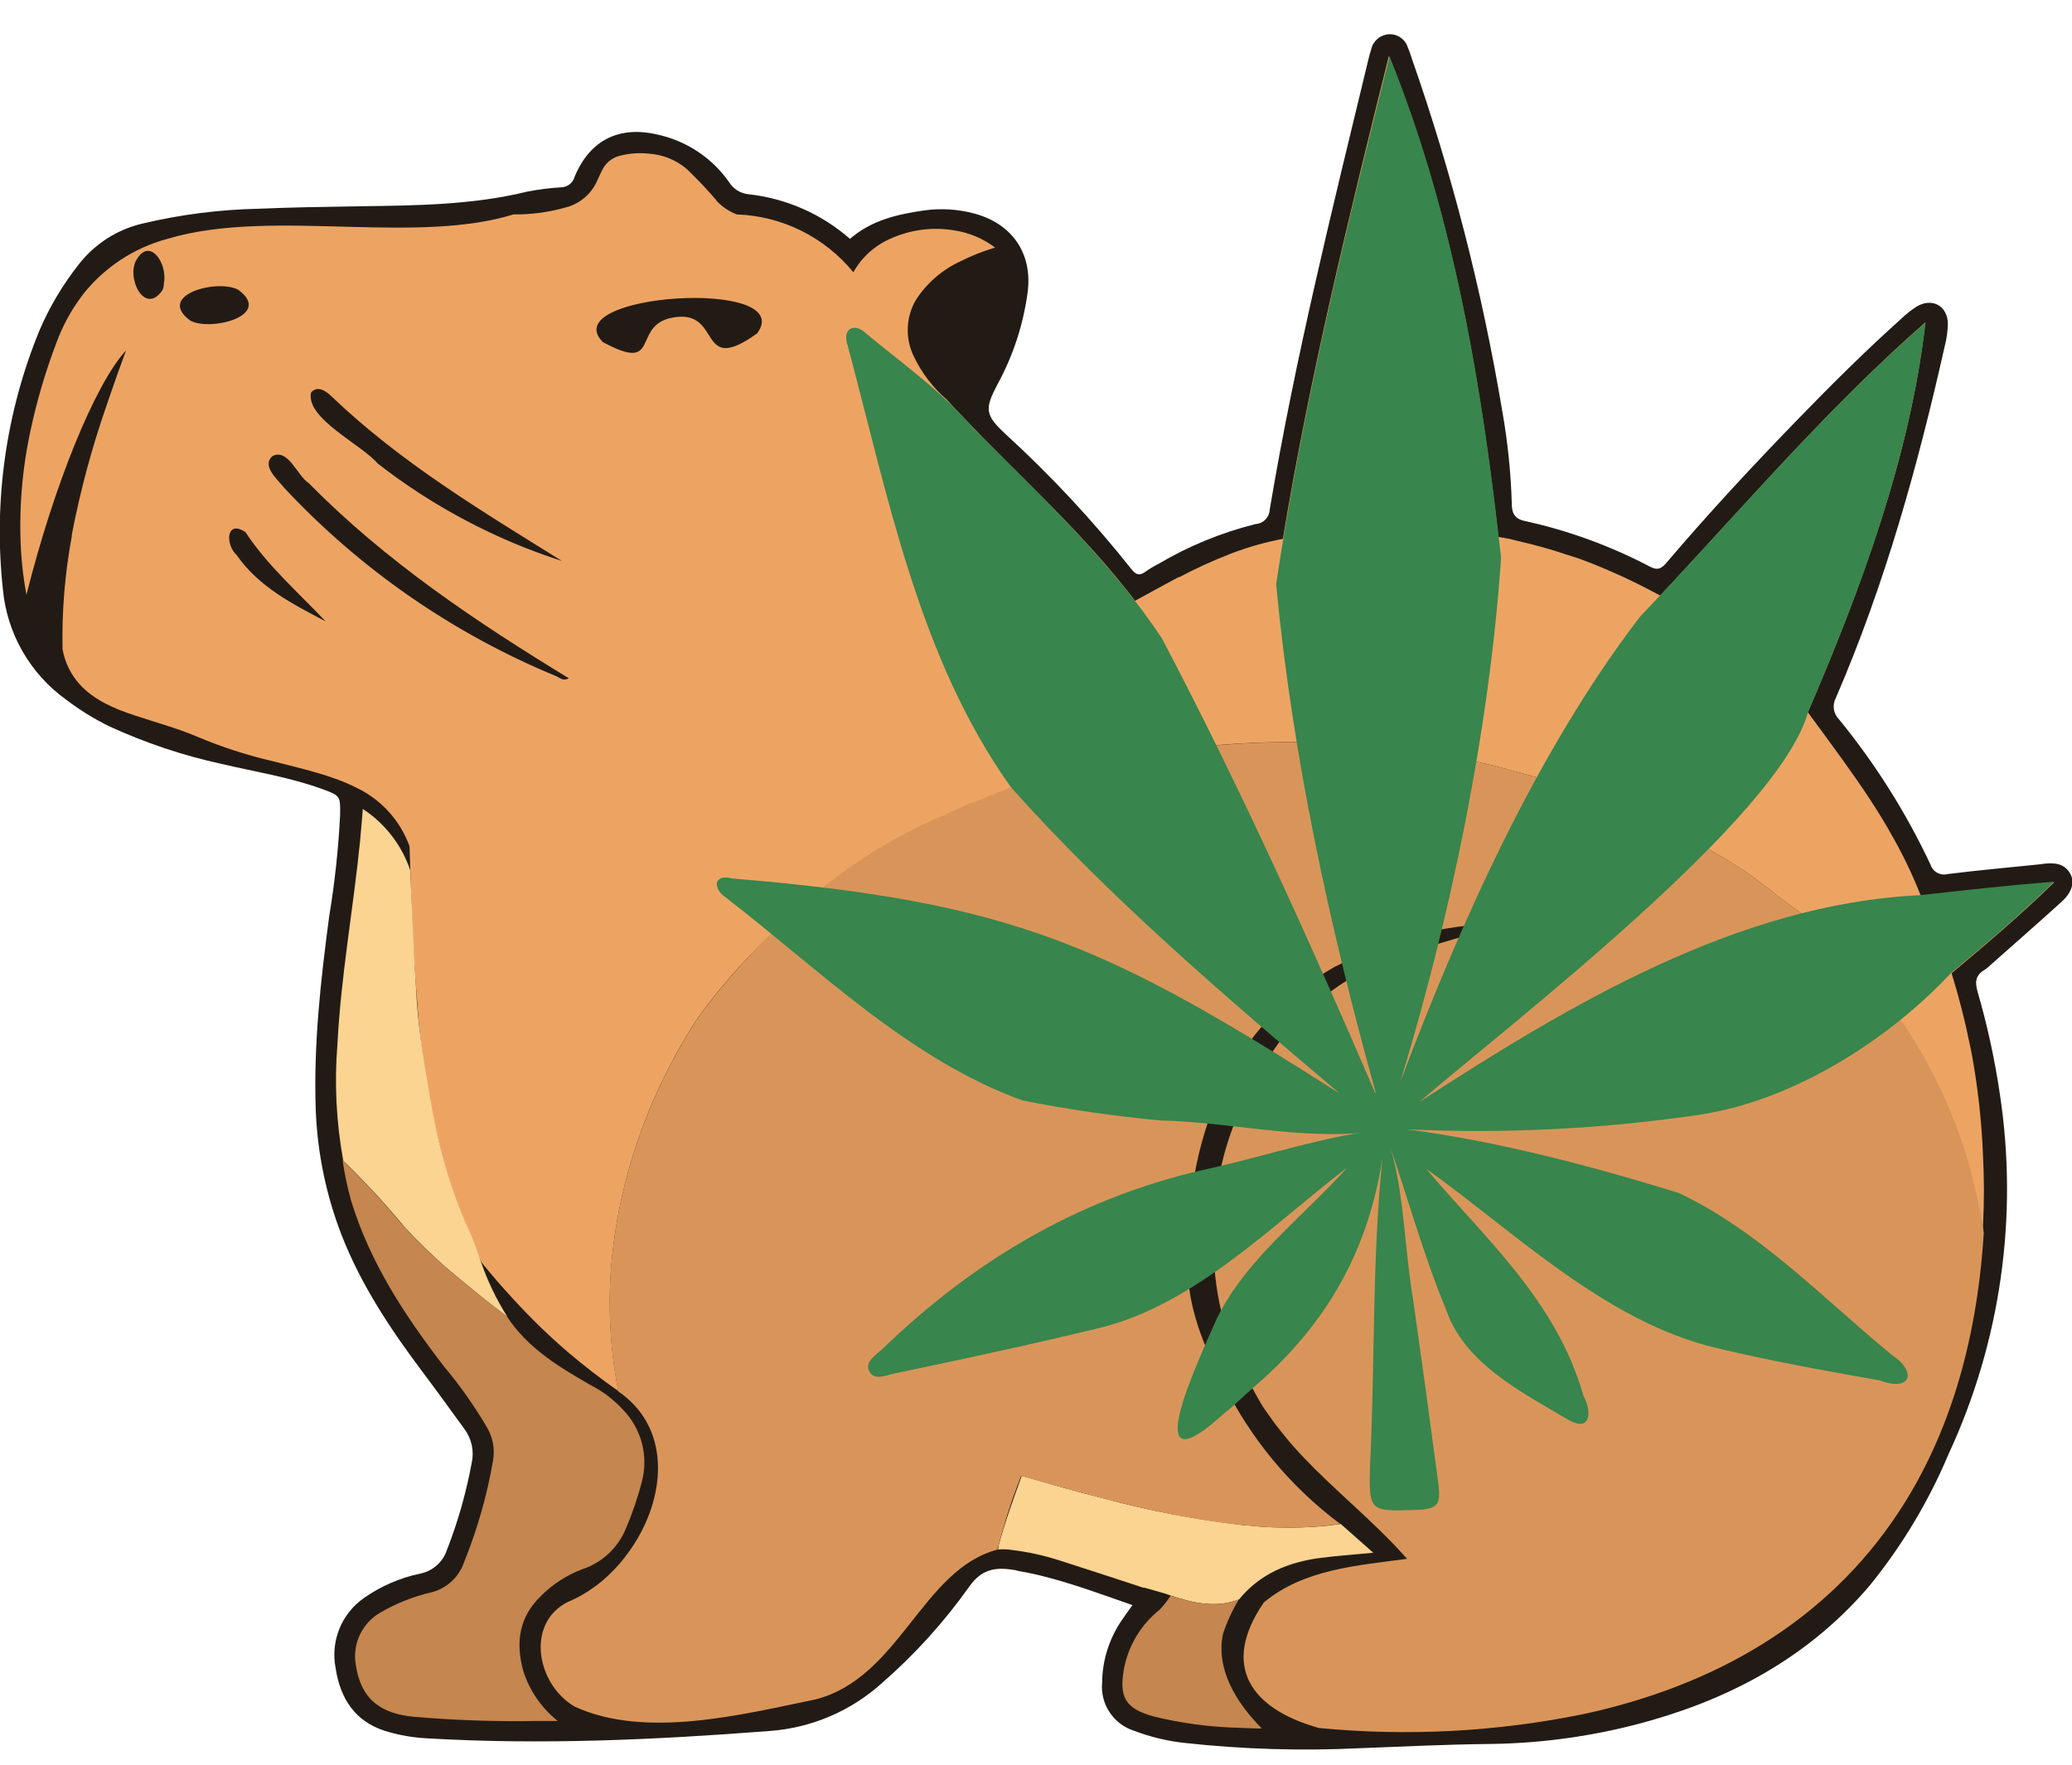 <svg width="54" height="46" viewBox="0 0 54 46" fill="none" xmlns="http://www.w3.org/2000/svg">
<g clip-path="url(#clip0_2274_2593)">
<path d="M51.727 25.278C51.781 25.241 51.832 25.199 51.879 25.152C52.495 24.606 53.112 24.065 53.728 23.508C54 23.262 54.08 22.99 53.952 22.77C53.798 22.501 53.541 22.485 53.262 22.516L53.163 22.53C52.364 22.612 51.562 22.684 50.765 22.783C50.672 22.808 50.573 22.797 50.489 22.751C50.404 22.705 50.341 22.628 50.312 22.536C49.676 21.183 48.876 19.913 47.931 18.755C47.857 18.682 47.809 18.587 47.794 18.485C47.779 18.382 47.798 18.278 47.848 18.187C49.127 15.224 49.986 12.131 50.691 8.99C50.735 8.815 50.759 8.635 50.765 8.454C50.765 7.971 50.354 7.745 49.943 7.996C49.792 8.096 49.651 8.209 49.521 8.335C48.605 9.157 47.731 10.028 46.872 10.912C45.694 12.125 44.542 13.364 43.446 14.652C43.315 14.807 43.216 14.885 43 14.77C41.968 14.228 40.867 13.827 39.728 13.578C39.469 13.52 39.402 13.372 39.4 13.134C39.377 12.329 39.295 11.528 39.155 10.735C38.631 7.598 37.84 4.512 36.789 1.51C36.759 1.415 36.728 1.32 36.689 1.232C36.656 1.129 36.589 1.039 36.499 0.978C36.41 0.916 36.302 0.886 36.193 0.893C36.086 0.9 35.983 0.942 35.901 1.012C35.819 1.082 35.761 1.176 35.737 1.281C35.706 1.374 35.682 1.468 35.659 1.565C34.72 5.458 33.752 9.34 33.09 13.292C33.085 13.387 33.045 13.477 32.978 13.545C32.911 13.613 32.822 13.654 32.726 13.66C31.833 13.882 30.978 14.233 30.186 14.702C30.068 14.762 29.954 14.831 29.845 14.907C29.687 15.024 29.592 14.971 29.483 14.831C28.482 13.57 27.383 12.391 26.195 11.305C25.673 10.818 25.661 10.659 25.989 10.032C26.401 9.282 26.67 8.462 26.783 7.613C26.914 6.586 26.359 5.811 25.36 5.558C24.947 5.451 24.516 5.426 24.093 5.484C23.39 5.585 22.713 5.739 22.152 6.226C21.41 5.576 20.486 5.17 19.505 5.063C19.403 5.053 19.304 5.019 19.217 4.965C19.13 4.91 19.056 4.836 19.002 4.749C18.565 4.124 17.91 3.684 17.166 3.515C16.151 3.267 15.383 3.637 14.978 4.601C14.959 4.677 14.915 4.746 14.854 4.797C14.793 4.848 14.718 4.877 14.639 4.882C14.343 4.899 14.05 4.935 13.759 4.991C12.31 5.347 10.832 5.357 9.355 5.377C8.483 5.39 7.612 5.404 6.743 5.441C5.726 5.462 4.713 5.591 3.724 5.825C3.063 5.977 2.474 6.352 2.057 6.886C1.64 7.414 1.294 7.994 1.029 8.612C0.152 10.749 -0.175 13.072 0.076 15.368C0.129 15.935 0.303 16.485 0.587 16.979C0.871 17.474 1.257 17.902 1.72 18.235C2.072 18.504 2.45 18.738 2.848 18.933C3.787 19.365 4.769 19.694 5.779 19.914C6.654 20.119 7.55 20.259 8.401 20.569C8.868 20.74 8.872 20.75 8.864 21.239C8.82 22.125 8.725 23.007 8.58 23.882C8.356 25.561 8.169 27.241 8.229 28.938C8.272 30.055 8.5 31.157 8.905 32.2C9.418 33.513 10.189 34.666 11.032 35.788C11.396 36.273 11.751 36.764 12.109 37.257C12.201 37.383 12.265 37.527 12.297 37.679C12.328 37.832 12.327 37.989 12.292 38.141C12.149 38.913 11.934 39.67 11.648 40.402C11.597 40.556 11.507 40.694 11.385 40.802C11.264 40.91 11.117 40.985 10.958 41.018C10.426 41.128 9.922 41.347 9.478 41.66C9.194 41.86 8.974 42.138 8.844 42.46C8.714 42.782 8.68 43.135 8.746 43.476C8.864 44.261 9.238 44.866 10.039 45.121C10.4 45.232 10.774 45.297 11.151 45.314C14.127 45.488 17.095 45.351 20.06 45.121C21.149 45.042 22.18 44.601 22.989 43.869C23.844 43.123 24.608 42.279 25.264 41.353C25.58 40.907 25.938 40.846 26.401 40.92C26.448 40.92 26.495 40.942 26.544 40.951C27.551 41.123 28.501 41.491 29.514 41.84C29.387 42.017 29.29 42.149 29.202 42.284C28.895 42.754 28.728 43.302 28.723 43.863C28.698 44.136 28.768 44.409 28.92 44.637C29.072 44.865 29.298 45.034 29.559 45.117C29.989 45.28 30.438 45.387 30.895 45.435C32.396 45.598 33.908 45.644 35.417 45.571C36.551 45.528 37.677 45.472 38.816 45.46C40.245 45.444 41.665 45.237 43.039 44.843C45.265 44.204 47.215 43.111 48.732 41.325C49.571 40.291 50.259 39.144 50.777 37.917C52.142 34.979 52.608 31.703 52.117 28.5C51.985 27.607 51.793 26.724 51.541 25.857C51.465 25.6 51.484 25.416 51.727 25.278Z" fill="#221B15"/>
<path d="M51.382 27.444C51.368 27.368 51.352 27.292 51.335 27.218C51.208 26.593 51.05 25.976 50.862 25.368C51.744 24.63 52.624 23.888 53.534 23C52.266 23.101 51.273 23.206 50.061 23.352C49.835 22.776 49.565 22.218 49.253 21.683C49.204 21.593 49.151 21.504 49.099 21.416C48.653 20.674 48.15 19.977 47.632 19.27L47.116 18.567C48.507 15.335 49.788 11.861 50.18 8.402C47.683 10.589 45.523 13.115 43.269 15.524L43.02 15.392C42.798 15.275 42.572 15.164 42.344 15.057L42.103 14.948C41.791 14.808 41.472 14.677 41.15 14.56L40.827 14.457C40.605 14.381 40.383 14.313 40.157 14.252L39.886 14.18L39.61 14.114L39.335 14.046L39.051 13.995C38.568 9.763 37.818 5.445 36.197 1.458C35.159 5.62 34.131 9.825 33.434 14.046C32.975 14.133 32.525 14.261 32.088 14.428C31.625 14.607 31.173 14.813 30.734 15.045C30.727 15.046 30.72 15.046 30.713 15.045C30.331 15.25 29.955 15.456 29.581 15.661C29.505 15.559 29.425 15.456 29.345 15.359C28.989 14.907 28.609 14.473 28.214 14.05C28.085 13.908 27.951 13.767 27.818 13.627C27.092 12.87 26.334 12.139 25.6 11.391L25.522 11.31C25.234 11.015 24.949 10.719 24.673 10.415C24.308 10.1 24.013 9.711 23.808 9.274C23.697 9.041 23.646 8.784 23.659 8.527C23.672 8.269 23.748 8.019 23.882 7.798C24.165 7.37 24.561 7.029 25.027 6.814C25.318 6.666 25.622 6.546 25.935 6.454C25.618 6.214 25.244 6.058 24.85 6.002C24.292 5.912 23.72 5.989 23.206 6.222C22.797 6.4 22.457 6.708 22.24 7.097C21.87 6.644 21.407 6.275 20.882 6.014C20.358 5.754 19.783 5.609 19.198 5.589C18.999 5.51 18.82 5.389 18.672 5.233V5.223C18.427 4.936 18.167 4.662 17.893 4.401C17.619 4.169 17.277 4.031 16.919 4.006C16.651 3.976 16.379 3.997 16.119 4.07C15.975 4.113 15.848 4.203 15.76 4.325C15.649 4.483 15.595 4.676 15.485 4.863C15.313 5.141 15.038 5.339 14.72 5.414C14.285 5.535 13.835 5.594 13.384 5.589C12.151 5.969 10.659 5.953 9.155 5.914C7.475 5.87 5.772 5.801 4.358 6.228C3.481 6.464 2.705 6.979 2.146 7.695C2.141 7.701 2.137 7.707 2.134 7.714C1.851 8.089 1.626 8.505 1.466 8.947C1.183 9.692 0.957 10.459 0.792 11.239C0.572 12.26 0.49 13.305 0.547 14.348C0.57 14.736 0.617 15.123 0.689 15.505C1.411 12.628 2.483 9.999 3.285 9.134C3.129 9.559 2.975 9.985 2.831 10.412C2.816 10.454 2.802 10.493 2.79 10.532C2.401 11.643 2.094 12.782 1.871 13.939C1.872 13.954 1.872 13.968 1.871 13.982C1.69 14.952 1.61 15.937 1.63 16.923C1.692 17.272 1.853 17.596 2.093 17.856C2.45 18.241 2.964 18.473 3.532 18.656C4.049 18.828 4.613 18.98 5.143 19.204C5.776 19.472 6.432 19.684 7.101 19.84C7.899 20.045 8.647 20.209 9.27 20.524C9.594 20.675 9.884 20.888 10.125 21.152C10.366 21.416 10.553 21.725 10.673 22.061C10.716 23.381 10.755 24.716 10.867 26.042C10.974 27.673 11.263 29.287 11.728 30.853C11.947 31.559 12.222 32.246 12.55 32.908C12.825 33.248 13.102 33.568 13.388 33.874C13.831 34.359 14.302 34.817 14.8 35.245C15.211 35.595 15.647 35.932 16.115 36.261C15.872 35.027 15.826 33.762 15.98 32.514C16 32.352 16.023 32.187 16.048 32.025C16.072 31.862 16.103 31.702 16.134 31.54C16.165 31.377 16.202 31.217 16.239 31.057C16.276 30.896 16.317 30.738 16.36 30.58C16.403 30.422 16.45 30.261 16.5 30.105C16.574 29.869 16.654 29.635 16.738 29.402C16.767 29.326 16.796 29.248 16.826 29.172C16.886 29.018 16.95 28.866 17.014 28.714C17.077 28.562 17.147 28.412 17.219 28.264C17.291 28.116 17.361 27.966 17.437 27.82C17.513 27.674 17.589 27.528 17.669 27.384C17.708 27.312 17.749 27.24 17.79 27.179C17.873 27.035 17.957 26.895 18.043 26.755L18.175 26.55C18.286 26.398 18.399 26.248 18.512 26.1C18.625 25.952 18.744 25.808 18.863 25.664C20.419 23.819 22.358 22.336 24.546 21.317C24.69 21.247 24.836 21.182 24.982 21.112C25.127 21.042 25.319 20.966 25.487 20.906C25.656 20.847 25.826 20.77 25.997 20.701C26.167 20.635 26.34 20.573 26.513 20.514C26.924 20.377 27.335 20.248 27.746 20.129C28.038 20.047 28.334 19.973 28.631 19.905C30.754 19.421 32.935 19.247 35.107 19.39C35.348 19.404 35.588 19.422 35.829 19.447C36.227 19.487 36.623 19.535 37.017 19.591C37.189 19.616 37.36 19.644 37.532 19.673C37.855 19.729 38.174 19.79 38.492 19.858C38.77 19.918 39.047 19.983 39.314 20.064L39.674 20.158L40.011 20.253C41.672 20.721 43.267 21.398 44.759 22.267C44.892 22.343 45.026 22.425 45.157 22.507L45.244 22.563C45.334 22.616 45.422 22.672 45.507 22.733C45.942 23.029 46.341 23.383 46.775 23.681C47.019 23.866 47.258 24.061 47.486 24.266L47.523 24.299C47.728 24.494 47.934 24.696 48.139 24.904C48.187 24.953 48.234 25.002 48.279 25.053C48.37 25.148 48.456 25.245 48.542 25.341C48.867 25.704 49.17 26.085 49.453 26.482C49.479 26.517 49.504 26.554 49.529 26.591L49.498 26.568L49.529 26.611C49.584 26.681 49.629 26.761 49.681 26.835C49.638 26.753 49.578 26.673 49.535 26.595C49.765 26.938 49.981 27.292 50.178 27.653C50.225 27.736 50.271 27.818 50.314 27.904C50.357 27.99 50.421 28.11 50.472 28.212C50.523 28.315 50.554 28.381 50.593 28.465C50.712 28.718 50.823 28.975 50.924 29.238C50.969 29.353 51.013 29.47 51.054 29.587C51.095 29.704 51.136 29.822 51.175 29.941C51.201 30.02 51.225 30.1 51.249 30.181C51.28 30.276 51.308 30.372 51.333 30.467V30.488C51.362 30.592 51.391 30.693 51.415 30.804C51.526 31.239 51.611 31.68 51.67 32.125L51.682 31.91C51.712 31.323 51.712 30.735 51.682 30.148C51.647 29.241 51.547 28.337 51.382 27.444ZM4.234 7.564C3.766 8.246 3.275 7.221 3.562 6.764C3.908 6.175 4.374 6.875 4.271 7.381C4.272 7.444 4.26 7.506 4.234 7.564ZM8.104 10.236C8.273 10.03 8.505 10.199 8.651 10.342C10.447 12.061 12.556 13.322 14.646 14.623C12.909 14.064 11.284 13.204 9.845 12.083C9.413 11.58 7.981 10.916 8.104 10.246V10.236ZM4.962 8.359C4.047 7.689 5.673 7.26 6.209 7.554C7.124 8.222 5.502 8.645 4.962 8.359ZM6.168 14.469C5.866 14.196 5.891 13.528 6.399 13.873C6.978 14.753 7.775 15.444 8.487 16.198C7.625 15.744 6.75 15.304 6.168 14.469ZM14.51 17.632C11.815 16.521 9.39 14.843 7.401 12.71C7.245 12.505 6.803 12.145 7.103 11.888C7.514 11.682 7.743 12.398 8.045 12.593C10.055 14.63 12.387 16.194 14.827 17.682C14.669 17.76 14.595 17.671 14.51 17.632ZM19.733 8.69C18.138 9.835 18.853 8.028 17.525 8.279C16.44 8.485 17.254 9.749 15.713 8.918C14.445 7.648 20.803 7.231 19.733 8.69Z" fill="#EDA463"/>
<path d="M16.727 38.629C16.62 39.04 16.482 39.443 16.316 39.835C16.214 40.087 16.059 40.313 15.861 40.498C15.662 40.684 15.425 40.824 15.167 40.908C14.767 41.06 14.405 41.295 14.103 41.598C13.525 42.151 13.437 42.815 13.634 43.545C13.796 44.064 14.11 44.522 14.536 44.86C14.306 44.86 14.166 44.86 14.027 44.86C12.944 44.88 11.861 44.844 10.781 44.751C9.931 44.669 9.411 44.303 9.275 43.413C9.226 43.146 9.26 42.87 9.374 42.624C9.488 42.377 9.675 42.172 9.91 42.036C10.322 41.795 10.767 41.618 11.232 41.51C11.431 41.462 11.614 41.364 11.765 41.225C11.916 41.087 12.029 40.913 12.095 40.719C12.44 39.867 12.693 38.981 12.849 38.076C12.901 37.782 12.848 37.479 12.699 37.221C12.368 36.654 11.989 36.116 11.567 35.614C10.551 34.294 9.643 32.913 9.15 31.298C9.054 30.952 8.98 30.6 8.928 30.245C9.465 30.766 9.975 31.315 10.455 31.89C10.525 31.968 10.595 32.044 10.66 32.118C10.777 32.245 10.899 32.366 11.022 32.483C11.108 32.572 11.197 32.656 11.287 32.738L11.575 32.997C11.963 33.339 12.366 33.661 12.796 33.998L12.981 34.14L13.211 34.315C13.747 35.137 14.557 35.626 15.385 36.101C15.707 36.265 15.998 36.485 16.242 36.752C16.477 36.997 16.646 37.298 16.731 37.627C16.816 37.956 16.814 38.3 16.727 38.629Z" fill="#C5864F"/>
<path d="M13.221 34.321L12.991 34.146L12.806 34.004C12.376 33.667 11.983 33.345 11.585 33.003L11.305 32.749C11.215 32.666 11.127 32.582 11.04 32.494C10.917 32.377 10.796 32.255 10.678 32.128C10.604 32.054 10.535 31.978 10.473 31.9C9.993 31.325 9.483 30.777 8.946 30.256C8.763 29.255 8.712 28.234 8.794 27.22C8.884 25.451 9.205 23.704 9.382 21.945C9.408 21.686 9.427 21.424 9.456 21.087C10.033 21.465 10.467 22.025 10.689 22.678C10.748 23.821 10.787 24.964 10.863 26.104C10.921 26.939 11.059 27.732 11.198 28.552C11.405 29.779 11.722 31.007 12.251 32.134C12.366 32.381 12.444 32.646 12.538 32.903C12.709 33.394 12.934 33.864 13.21 34.304L13.221 34.321Z" fill="#FBD492"/>
<path d="M35.79 40.475C35.264 40.527 34.833 40.555 34.405 40.611C33.583 40.72 32.833 41.022 32.29 41.694C31.674 41.922 31.096 41.784 30.515 41.593L30.377 41.544C30.196 41.489 29.941 41.421 29.824 41.386H29.795L29.471 41.279L29.212 41.195L29.082 41.151L28.829 41.069C28.529 40.971 28.239 40.876 27.884 40.763L27.615 40.677C27.213 40.546 26.8 40.455 26.382 40.405C26.259 40.384 26.135 40.38 26.012 40.391L26.03 40.272C26.191 39.674 26.406 39.088 26.628 38.471C27.352 38.677 28.055 38.883 28.764 39.059C29.96 39.383 31.18 39.616 32.412 39.756C32.512 39.756 32.617 39.776 32.71 39.783C33.23 39.828 33.753 39.832 34.274 39.797C34.493 39.783 34.711 39.76 34.931 39.727H34.944L35.79 40.475Z" fill="#FBD492"/>
<path d="M32.886 45.057C32.705 45.057 32.389 45.042 32.292 45.038C31.541 45.021 30.794 44.922 30.064 44.742C29.322 44.537 29.158 44.237 29.296 43.481C29.415 42.882 29.741 42.344 30.218 41.964C30.327 41.85 30.424 41.726 30.51 41.594C31.092 41.785 31.678 41.923 32.286 41.695C32.117 41.975 31.979 42.274 31.875 42.584C31.676 43.511 32.226 44.391 32.886 45.057Z" fill="#C5864F"/>
<path d="M51.701 32.131C51.516 35.132 50.722 37.539 49.477 39.425C47.594 42.28 44.678 43.947 41.256 44.684C38.994 45.144 36.676 45.265 34.377 45.044C32.598 44.549 31.802 43.423 32.939 41.77C33.981 40.903 35.372 40.808 36.671 40.634C36.589 40.541 36.507 40.451 36.422 40.36C36.422 40.36 36.422 40.36 36.412 40.35C36.33 40.262 36.244 40.173 36.157 40.087L35.935 39.867C35.202 39.152 34.408 38.486 33.73 37.726L33.594 37.569C33.531 37.495 33.469 37.419 33.41 37.343C33.39 37.321 33.371 37.298 33.354 37.273C33.288 37.193 33.227 37.111 33.167 37.027C33.107 36.943 33.033 36.838 32.962 36.739C32.89 36.641 32.838 36.534 32.781 36.441C32.735 36.363 32.692 36.283 32.651 36.203H32.639C31.986 35.093 31.639 33.83 31.632 32.542C31.625 32.102 31.644 31.661 31.689 31.223C31.819 30.073 32.208 28.968 32.826 27.99C33.29 27.096 33.968 26.331 34.799 25.762C36.059 24.819 39.483 24.069 39.483 24.069C37.858 24.039 36.252 24.424 34.817 25.189C34.816 25.188 34.814 25.188 34.812 25.188C34.81 25.188 34.809 25.188 34.807 25.189C32.454 26.515 30.851 29.063 30.956 33.12C30.978 34.051 31.332 35.054 31.866 36.012V36.026C32.578 37.486 33.629 38.754 34.93 39.725C34.19 39.83 33.439 39.849 32.694 39.783C30.606 39.61 28.625 39.039 26.613 38.472C26.366 39.098 26.16 39.74 25.997 40.393C24.03 40.909 23.448 43.737 21.255 44.298C19.336 44.693 16.822 45.336 14.975 44.485C13.984 43.904 13.696 42.317 14.794 41.76C14.935 41.701 15.073 41.633 15.205 41.554C15.291 41.503 15.375 41.45 15.457 41.39L15.552 41.322C15.684 41.222 15.809 41.112 15.926 40.995C16.095 40.831 16.249 40.65 16.384 40.457C16.442 40.381 16.493 40.303 16.543 40.223C17.365 38.92 17.467 37.195 16.113 36.269C15.87 35.035 15.824 33.77 15.977 32.522C15.998 32.36 16.021 32.195 16.045 32.033C16.07 31.87 16.101 31.71 16.132 31.548C16.162 31.385 16.199 31.225 16.236 31.065C16.273 30.904 16.314 30.746 16.358 30.588C16.401 30.43 16.448 30.269 16.497 30.113C16.571 29.877 16.651 29.643 16.736 29.41C16.765 29.334 16.793 29.256 16.824 29.18C16.884 29.026 16.948 28.874 17.011 28.722C17.075 28.57 17.145 28.42 17.217 28.272C17.289 28.124 17.358 27.974 17.435 27.828C17.511 27.682 17.587 27.536 17.667 27.392C17.706 27.32 17.747 27.248 17.788 27.187C17.87 27.043 17.954 26.903 18.041 26.763L18.172 26.558C18.283 26.406 18.396 26.256 18.509 26.108C18.622 25.96 18.742 25.816 18.861 25.672C20.422 23.833 22.253 22.235 24.566 21.265C24.71 21.196 24.856 21.13 25.002 21.06C25.148 20.99 25.339 20.914 25.507 20.854C25.676 20.795 25.846 20.719 26.017 20.649C26.188 20.583 26.36 20.521 26.533 20.462C26.944 20.325 27.332 20.257 27.743 20.137C28.035 20.055 28.331 19.981 28.629 19.913C30.752 19.425 32.935 19.249 35.109 19.389C35.35 19.406 35.59 19.424 35.831 19.447C36.229 19.487 36.625 19.535 37.018 19.591C37.191 19.615 37.362 19.644 37.534 19.673C37.857 19.728 38.175 19.79 38.494 19.858C38.772 19.918 39.049 19.983 39.316 20.063L39.676 20.158L40.013 20.253C41.672 20.725 43.267 21.401 44.76 22.267C44.894 22.343 45.028 22.425 45.159 22.507L45.245 22.562C45.336 22.616 45.424 22.671 45.508 22.733C45.944 23.029 46.343 23.383 46.776 23.68C47.021 23.866 47.259 24.061 47.487 24.266L47.525 24.299C47.73 24.494 47.936 24.696 48.141 24.903C48.188 24.953 48.236 25.002 48.281 25.053C48.371 25.148 48.458 25.244 48.544 25.341C48.864 25.709 49.16 26.091 49.454 26.482L49.43 26.502C49.471 26.53 49.507 26.564 49.539 26.603C49.594 26.673 49.639 26.753 49.691 26.827C49.648 26.745 49.588 26.665 49.545 26.587C49.775 26.93 49.991 27.283 50.188 27.645C50.235 27.727 50.281 27.809 50.324 27.896C50.367 27.982 50.431 28.101 50.482 28.204C50.533 28.307 50.564 28.372 50.603 28.457C50.722 28.71 50.833 28.966 50.934 29.23C50.979 29.345 51.023 29.462 51.064 29.579C51.105 29.696 51.146 29.813 51.185 29.932C51.211 30.012 51.236 30.092 51.259 30.173C51.29 30.267 51.316 30.364 51.343 30.459V30.479C51.372 30.584 51.399 30.685 51.425 30.796C51.546 31.241 51.638 31.686 51.701 32.131Z" fill="#D99559"/>
<path d="M25.374 11.169C27.096 12.899 28.94 14.615 30.282 16.642C32.294 20.462 34.131 24.523 35.831 28.469C35.911 28.617 35.958 28.5 35.913 28.547C35.868 28.595 35.878 28.562 35.868 28.533C34.657 24.188 33.685 19.727 33.258 15.23C33.948 10.622 35.07 6.014 36.213 1.472C37.896 5.62 38.64 10.141 39.121 14.543C38.813 19.065 37.794 23.933 36.495 28.198C38.036 24.122 40.032 19.613 42.744 16.072C45.192 13.509 47.477 10.758 50.182 8.409C49.785 11.87 48.505 15.343 47.118 18.567C46.359 21.317 39.429 26.634 36.984 28.73C40.87 26.213 45.276 23.555 50.061 23.333C51.276 23.198 52.266 23.085 53.534 22.982C52.63 23.87 51.752 24.612 50.862 25.349C49.228 27.098 46.779 28.665 44.352 29.049C41.81 29.427 39.238 29.558 36.671 29.439C39.037 29.75 41.441 30.383 43.749 31.096C45.854 32.088 47.514 33.846 49.298 35.313C49.977 35.761 49.804 36.291 48.988 35.983C47.566 35.73 46.144 35.477 44.738 35.138C41.85 34.466 39.423 32.07 37.173 30.469C38.634 32.218 40.558 33.874 41.267 36.384C41.503 36.826 41.45 37.352 40.856 37C39.643 36.281 38.161 35.539 37.682 34.123C37.13 32.806 36.655 31.133 36.244 29.933C36.595 31.125 36.606 32.575 36.825 33.854C37.052 35.447 37.27 37.041 37.481 38.634C37.561 39.232 37.481 39.339 36.885 39.36C35.703 39.399 35.672 39.397 35.705 38.227C35.837 35.556 35.755 32.869 36.026 30.212C35.666 32.51 34.647 34.474 32.662 36.172C32.442 36.359 32.101 36.702 31.934 36.813C29.558 39.002 31.233 35.461 31.712 34.372C32.456 32.828 34.022 31.663 35.107 30.438C33.188 31.901 31.17 33.985 28.695 34.606C26.907 35.04 25.111 35.428 23.313 35.802C23.084 35.849 22.772 36.008 22.645 35.724C22.54 35.494 22.823 35.325 22.984 35.177C25.434 32.8 28.28 31.141 31.655 30.43C32.867 30.152 34.797 29.563 35.652 29.517C33.843 29.706 32.047 29.248 30.241 29.207C29.034 29.094 27.835 28.92 26.646 28.685C23.693 27.614 21.358 25.28 18.904 23.385C18.565 23.154 18.6 22.768 19.089 22.9C26.404 23.502 28.87 24.655 34.914 28.504C32.051 26.079 28.87 23.366 26.338 20.509C23.939 17.137 23.142 12.926 22.09 9C21.94 8.589 22.252 8.384 22.571 8.692C23.532 9.488 24.564 10.217 25.374 11.169Z" fill="#38854D"/>
</g>
<defs>
<clipPath id="clip0_2274_2593">
<rect width="54" height="44.717" fill="white" transform="translate(0 0.893)"/>
</clipPath>
</defs>
</svg>
